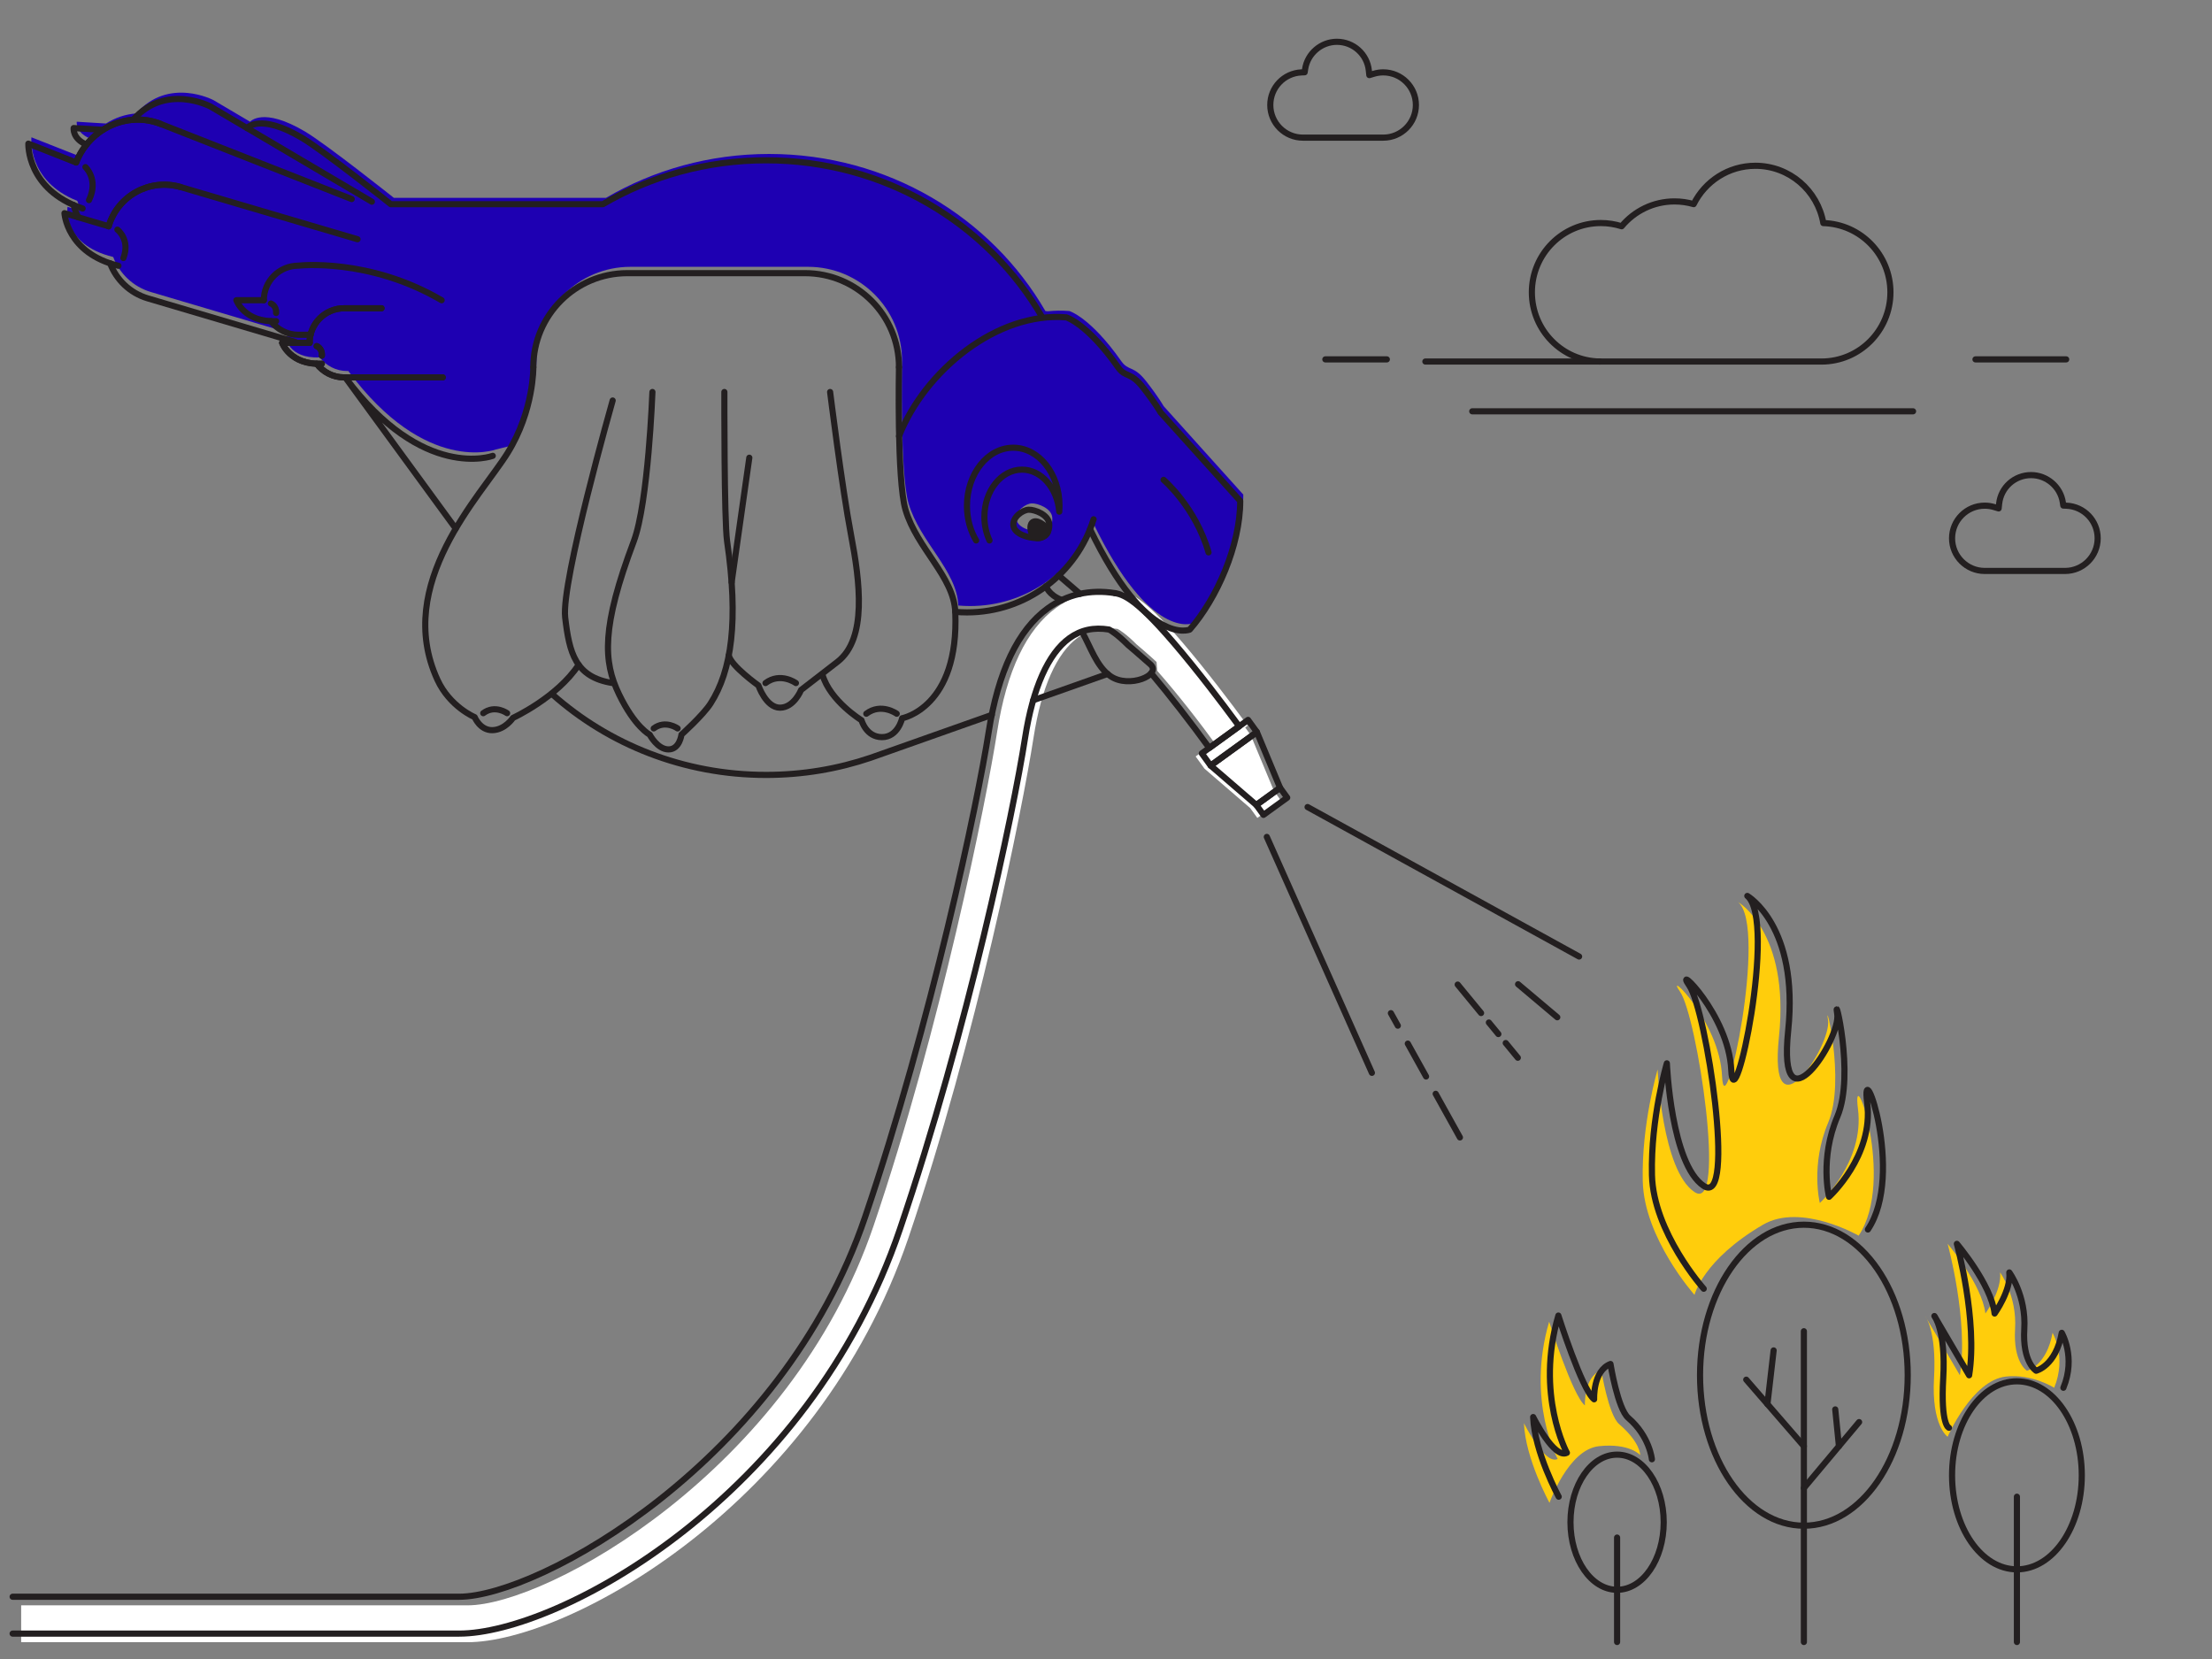 <?xml version="1.0" encoding="UTF-8"?><svg id="Layer_1" xmlns="http://www.w3.org/2000/svg" viewBox="0 0 720 540"><rect x="0" y="0" width="720" height="540" fill="#808080" stroke="none"/><defs><style>.cls-1{fill:#fff;}.cls-2{fill:#ffcd0c;}.cls-3{fill:#231f20;}.cls-4{fill:#1e00b2;}.cls-5{fill:none;stroke:#231f20;stroke-linecap:round;stroke-linejoin:round;stroke-width:2px;}</style></defs><g><path class="cls-2" d="M551.559,421.484s-16.405-18.396-16.849-37.019,4.848-36.358,4.848-36.358c0,0,1.359,32.811,12,39.905,10.641,7.094,.829-57.197-4.685-65.178s12.863,9.311,13.651,27.49,14.977-48.667,5.222-56.701c0,0,16.849,9.702,13.302,43.843s17.292,2.818,15.962-5.464,5.886,19.652,.061,33.397-2.722,26.16-2.722,26.16c0,0,14.632-13.302,12.415-30.594s12.429,23.056,.229,41.235c0,0-18.792-10.775-31.13-3.566-19.509,11.397-22.305,22.85-22.305,22.85Z"/><path class="cls-2" d="M504.356,489.171s-7.87-14.399-8.314-25.927c0,0,6.823,13.79,10.974,11.639,0,0-10.309-18.918-2.771-44.671,0,0,7.648,24.14,11.639,27.256,0,0-.443-9.26,5.321-11.497,0,0,2.338,14.576,5.798,17.556,6.997,6.027,6.872,10.096,6.872,10.096,0,0-3.434-3.954-13.422-2.893s-16.096,18.442-16.096,18.442Z"/><path class="cls-2" d="M633.943,467.668s-5.31-3.612-4.423-19.131-2.882-20.174-2.882-20.174l11.306,19.29c2.882-17.739-3.99-42.79-3.99-42.79,0,0,11.177,13.15,12.286,22.682,0,0,5.45-7.607,4.785-13.371,0,0,5.542,7.538,4.877,18.401s3.861,13.593,3.861,13.593c0,0,6.429-1.552,8.332-12.343,0,0,4.672,7.909,.536,17.886,0,0-7.184-4.587-15.705-3.651-11.002,1.208-18.983,19.609-18.983,19.609Z"/></g><path class="cls-4" d="M378.746,132.18s-1.428-2.649-5.624-8.032c-4.196-5.383-5.762-3.197-8.18-6.638-10.027-14.272-16.872-16.272-16.872-16.272-2.346-.194-4.702-.16-7.052,.082l-.753-.082c-17.649-30.51-51.303-51.125-89.916-51.125-19.43,0-37.605,5.22-53.116,14.294v-.004h-69.028s-21.882-17.418-28.91-21.583c-13.779-8.167-17.891-3.198-17.891-3.198l-1.938-1.143-9.965-5.878s-14.592-7.738-25.165,4.326l-0-.004c-3.484,.255-6.862,1.395-9.827,3.282h-.01l-9.52-.58s-.47,3.41,4.15,5.39c-1.369,1.709-2.508,3.657-3.358,5.805l-15.541-6.128s-1.547,14.189,14.937,20.696c0,0,.662,1.996,1.289,3.272l-4.476-1.331s-1.973,12.215,14.862,16.324c2.025,5.316,6.4,9.667,12.276,11.406l48.083,14.232-4.37,.234s.938,7.304,11.246,6.805v.005c2.055,2.693,5.289,4.439,8.938,4.439h.364c25.246,34.04,48.01,25.537,48.01,25.537l5.017-1.237c8.408-13.76,8.187-27.621,8.187-27.621v-0c0-16.902,13.702-30.604,30.604-30.604h57.813c16.902,0,30.604,13.702,30.604,30.604v0s-.733,36.673,2.116,46.394c3.701,12.627,15.716,21.748,16.206,33.254,1.259,.11,2.533,.167,3.82,.167,17.863,0,33.191-10.857,39.744-26.332l.309-.749c18.559,38.59,32.442,32.687,32.442,32.687,8.867-10.121,16.436-27.371,16.436-41.883l-25.942-28.812Zm-40.319,40.903c-2.605,.003-7.203-1.262-7.564-4.038-.361-2.776,3.019-5.122,4.959-5.196,1.94-.074,6.444,1.584,6.686,4.579,.242,2.995-1.476,4.653-4.081,4.655Z"/><path class="cls-1" d="M6.889,522.533H152.201c25.903,0,105.074-43.864,132.138-123.512,21.614-63.61,36.683-138.05,40.238-160.874,3.076-19.745,9.549-33.317,19.238-40.341,6.271-4.546,13.841-6.256,21.895-4.939,3.443,.562,8.488,2.857,24.868,23.096,8.164,10.087,15.239,19.842,15.536,20.252l-9.719,7.039c-6.003-8.287-12.902-17.154-19.732-24.928l-.201-2.85c-2.091-1.997-6.526-5.75-6.526-5.75-3.276-3.3-5.63-4.787-6.165-5.016l.005-.001c-4.961-.809-9.189,.109-12.919,2.812-6.907,5.006-11.894,16.234-14.423,32.471-3.756,24.107-18.654,97.908-40.734,162.889-29.684,87.356-111.142,131.65-143.5,131.65H6.889"/><polygon class="cls-1" points="414.656 257.419 407.108 239.286 404.238 235.322 389.181 246.227 392.052 250.191 406.927 263.017 409.258 266.235 416.987 260.638 414.656 257.419"/><path class="cls-3" d="M341.03,172.101s-2.605-2.94-4.545-2.33-1.053,5.094,.942,5.373,4.268-1.434,3.603-3.043Z"/><g><g><path class="cls-5" d="M116.371,77.871l-57.53-16.972c-10.003-2.961-20.511,2.748-23.472,12.751"/><path class="cls-5" d="M58.841,60.899c-10.003-2.961-20.511,2.748-23.472,12.751"/><path class="cls-5" d="M35.844,85.716c2.025,5.316,6.4,9.667,12.276,11.406l48.083,14.232"/><path class="cls-5" d="M35.369,73.65l-14.387-4.259s.734,13.007,17.57,17.116"/><path class="cls-5" d="M38.207,74.749s4.258,3.191,1.968,9.242"/></g><g><path class="cls-5" d="M114.473,64.798l-62.154-24.441c-10.805-4.261-23.138,1.347-27.546,12.526"/><path class="cls-5" d="M52.319,40.357c-10.805-4.261-23.138,1.347-27.546,12.526"/><path class="cls-5" d="M23.96,66.721c.368,1.385,.87,2.726,1.497,4.001"/><path class="cls-5" d="M24.773,52.883l-15.542-6.129s-.629,14.937,17.655,21.109"/><path class="cls-5" d="M27.81,54.387s4.385,4.021,1.164,10.74"/></g><path class="cls-5" d="M362.933,193.069c3.443,.562,8.488,2.857,24.868,23.096,8.164,10.087,15.239,19.842,15.536,20.252l-9.719,7.039c-6.003-8.287-12.902-17.154-18.926-24.317"/><g><path class="cls-5" d="M593.489,72.616c-1.835-10.597-11.03-18.657-22.108-18.657-8.799,0-16.411,5.086-20.092,12.488-1.978-.572-4.065-.886-6.226-.886-6.919,0-13.103,3.145-17.22,8.087-2.14-.678-4.414-1.048-6.776-1.048-12.396,0-22.447,10.093-22.447,22.542,0,12.351,9.894,22.379,22.158,22.535v.007h72.104c12.396,0,22.447-10.093,22.447-22.542,0-12.244-9.725-22.203-21.841-22.527Z"/><line class="cls-5" x1="520.779" y1="117.678" x2="463.956" y2="117.678"/><line class="cls-5" x1="451.411" y1="116.975" x2="431.395" y2="116.975"/><line class="cls-5" x1="622.694" y1="133.879" x2="479.213" y2="133.879"/><line class="cls-5" x1="643.015" y1="116.975" x2="672.539" y2="116.975"/></g><path class="cls-5" d="M435.156,13.604c-5.134,0-9.58,3.822-10.341,8.89l-.154,1.026-1.036,.046c-5.691,.251-10.149,4.913-10.149,10.613,0,5.859,4.766,10.625,10.625,10.625h26.147c5.859,0,10.625-4.767,10.625-10.625s-4.766-10.625-10.625-10.625c-1.045,0-2.08,.153-3.078,.454l-1.455,.44-.162-1.512c-.569-5.32-5.039-9.332-10.397-9.332Z"/><path class="cls-5" d="M650.709,163.974l-.162,1.512-1.455-.44c-.997-.301-2.033-.454-3.078-.454-5.859-0-10.625,4.766-10.625,10.625s4.766,10.625,10.625,10.625l26.147,0c5.859,0,10.625-4.767,10.625-10.625,0-5.7-4.458-10.362-10.149-10.613l-1.036-.046-.154-1.026c-.761-5.068-5.207-8.89-10.341-8.89-5.358-0-9.828,4.012-10.397,9.332Z"/><g><path class="cls-5" d="M677.617,480.216c0,16.901-9.453,30.602-21.114,30.602-11.66,0-21.113-13.7-21.113-30.602s9.453-30.603,21.113-30.603c11.662,0,21.114,13.701,21.114,30.603Z"/><line class="cls-5" x1="656.502" y1="487.171" x2="656.502" y2="534.465"/></g><g><path class="cls-5" d="M541.533,495.476c0,12.147-6.794,21.994-15.175,21.994-8.38,0-15.174-9.846-15.174-21.994s6.794-21.994,15.174-21.994c8.381,0,15.175,9.847,15.175,21.994Z"/><line class="cls-5" x1="526.358" y1="500.474" x2="526.358" y2="534.465"/></g><g><path class="cls-5" d="M620.956,447.624c0,27.055-15.132,48.987-33.798,48.987-18.668,0-33.799-21.932-33.799-48.987,0-27.055,15.132-48.989,33.799-48.989,18.666,0,33.798,21.933,33.798,48.989Z"/><line class="cls-5" x1="587.158" y1="433.313" x2="587.158" y2="534.465"/><line class="cls-5" x1="587.157" y1="470.729" x2="568.397" y2="449.08"/><line class="cls-5" x1="575.295" y1="457.04" x2="577.314" y2="439.554"/><line class="cls-5" x1="587.157" y1="484.359" x2="605.135" y2="462.885"/><line class="cls-5" x1="598.568" y1="470.729" x2="597.368" y2="458.756"/></g><g><g><rect class="cls-5" x="390.849" y="239.31" width="18.591" height="4.894" transform="translate(-65.739 280.673) rotate(-35.914)"/><polygon class="cls-5" points="416.656 256.42 408.927 262.017 394.052 249.191 409.108 238.286 416.656 256.42"/><rect class="cls-5" x="409.186" y="258.84" width="9.542" height="3.974" transform="translate(-74.299 292.401) rotate(-35.914)"/></g><line class="cls-5" x1="425.611" y1="262.691" x2="513.994" y2="311.343"/><line class="cls-5" x1="412.345" y1="272.411" x2="446.55" y2="349.205"/><line class="cls-5" x1="494.134" y1="320.362" x2="506.891" y2="331.114"/><g><line class="cls-5" x1="452.73" y1="329.78" x2="454.992" y2="333.853"/><line class="cls-5" x1="458.236" y1="339.692" x2="464.182" y2="350.395"/><line class="cls-5" x1="467.314" y1="356.034" x2="475.202" y2="370.232"/></g><g><line class="cls-5" x1="474.476" y1="320.477" x2="482.088" y2="329.739"/><line class="cls-5" x1="484.622" y1="332.823" x2="487.709" y2="336.579"/><line class="cls-5" x1="490.114" y1="339.505" x2="494.047" y2="344.291"/></g></g><path class="cls-5" d="M554.559,419.484s-16.405-18.396-16.849-37.019,4.848-36.358,4.848-36.358c0,0,1.359,32.811,12,39.905,10.641,7.094,.829-57.197-4.685-65.178s12.863,9.311,13.651,27.49,14.977-48.667,5.222-56.701c0,0,16.849,9.702,13.302,43.843s17.292,2.818,15.962-5.464,5.886,19.652,.061,33.397-2.722,26.16-2.722,26.16c0,0,14.632-13.302,12.415-30.594s12.429,23.056,.229,41.235"/><path class="cls-5" d="M507.356,487.171s-7.87-14.399-8.314-25.927c0,0,6.823,13.79,10.974,11.639,0,0-10.309-18.918-2.771-44.671,0,0,7.648,24.14,11.639,27.256,0,0-.443-9.26,5.321-11.497,0,0,2.338,14.576,5.798,17.556,6.997,6.027,7.682,13.462,7.682,13.462"/><path class="cls-5" d="M634.386,464.743s-2.753-.687-1.866-16.206-2.882-20.174-2.882-20.174l11.306,19.29c2.882-17.739-3.99-42.79-3.99-42.79,0,0,11.177,13.15,12.286,22.682,0,0,5.45-7.607,4.785-13.371,0,0,5.542,7.538,4.877,18.401s3.861,13.593,3.861,13.593c0,0,6.429-1.552,8.332-12.343,0,0,4.672,7.909,.536,17.886"/><path class="cls-5" d="M355.96,169.019c-5.462,17.561-21.843,30.312-41.202,30.312-1.287,0-2.561-.056-3.82-.167"/><path class="cls-5" d="M378.744,156.19s10.391,8.865,14.632,23.61"/><path class="cls-5" d="M354.811,172.25c18.559,38.59,32.442,32.687,32.442,32.687,8.867-10.121,16.436-27.371,16.436-41.883l-25.942-28.812s-1.428-2.649-5.624-8.032-5.762-3.197-8.18-6.638c-10.027-14.272-16.872-16.272-16.872-16.272-22.502-1.866-46.05,17.341-54.455,38.692"/><path class="cls-5" d="M322.805,232.706l-39.39,13.932c-10.664,3.624-22.128,5.595-34.066,5.595-26.811,0-51.23-9.939-69.562-26.227"/><line class="cls-5" x1="360.525" y1="219.365" x2="336.3" y2="227.933"/><g><path class="cls-5" d="M322.08,175.917c-1.049-2.265-1.659-4.89-1.659-7.7,0-8.48,5.472-15.354,12.223-15.354,6.299,0,11.482,5.988,12.147,13.678,.049-.622,.076-1.252,.076-1.891,0-10.45-6.743-18.921-15.062-18.921s-15.062,8.471-15.062,18.921c0,4.227,1.117,8.117,2.982,11.267"/><path class="cls-5" d="M334.822,165.91c1.94-.074,6.444,1.584,6.686,4.579s-1.476,4.653-4.081,4.655-7.203-1.262-7.564-4.038,3.019-5.122,4.959-5.196Z"/><path class="cls-5" d="M341.03,172.101s-2.605-2.94-4.545-2.33-1.053,5.094,.942,5.373,4.268-1.434,3.603-3.043Z"/></g><path class="cls-5" d="M160.391,148.375s-22.764,8.503-48.01-25.537l35.942,49.194"/><path class="cls-5" d="M173.595,119.516v-0c0-16.902,13.702-30.604,30.604-30.604h57.813c16.902,0,30.604,13.702,30.604,30.604v0"/><path class="cls-5" d="M292.616,119.516s-.733,36.673,2.116,46.394c3.701,12.627,15.716,21.748,16.206,33.254,1.327,31.182-17.295,34.621-17.295,34.621,0,0-1.33,6.152-6.568,6.152-5.154,0-6.652-5.5-6.652-5.5,0,0-10.231-6.242-12.722-14.837"/><path class="cls-5" d="M291.883,232.316s-5.048-3.66-9.904,0"/><path class="cls-5" d="M259.072,222.337s-5.048-3.66-9.904,0"/><path class="cls-5" d="M220.558,237.095s-3.963-2.874-7.775,0"/><path class="cls-5" d="M235.78,127.594s-.091,41.865,.887,48.588c3.769,25.9,1.499,42.116-5.397,52.834-2.439,3.79-9.457,10.103-9.457,10.103,0,0-.581,4.81-4.212,4.81s-6.126-4.81-6.126-4.81c0,0-4.791-2.402-9.974-13.114s-5.746-21.837,4.793-49.824c4.735-12.575,6.068-48.588,6.068-48.588"/><path class="cls-5" d="M270.201,127.594s3.909,31.372,6.803,46.502,5.317,33.803-4.397,41.319-11.86,9.168-11.86,9.168c0,0-2.301,5.764-6.873,5.764s-7.014-7.231-7.014-7.231c0,0-8.92-6.339-9.644-9.792"/><line class="cls-5" x1="243.899" y1="148.985" x2="238.143" y2="189.534"/><path class="cls-5" d="M199.423,130.362s-16.81,59.058-15.462,70.605,3.269,19.453,15.462,21.369"/><path class="cls-5" d="M173.595,119.516s.228,14.061-8.366,27.918-37.192,42.596-22.85,73.822c4.051,8.819,12.125,12.173,12.125,12.173,0,0,1.74,4.347,5.815,4.236s6.651-3.993,6.651-3.993c0,0,14.312-6.56,21.386-17.301"/><path class="cls-5" d="M124.184,100.34h-12.166c-6.212,0-11.249,5.036-11.249,11.249"/><path class="cls-5" d="M103.079,118.399c2.055,2.693,5.289,4.439,8.938,4.439h32.093"/><path class="cls-5" d="M100.769,111.589h-8.936s2.618,7.304,12.926,6.805"/><path class="cls-5" d="M103.079,112.658s1.864,.692,1.685,3.103"/><g><path class="cls-5" d="M124.184,100.34h-12.166c-6.212,0-11.249,5.036-11.249,11.249"/><path class="cls-5" d="M103.079,118.399c2.055,2.693,5.289,4.439,8.938,4.439h32.093"/><path class="cls-5" d="M100.769,111.589h-8.936s2.618,7.304,12.926,6.805"/><path class="cls-5" d="M103.079,112.658s1.864,.692,1.685,3.103"/></g><g><path class="cls-5" d="M88.187,104.53c2.055,2.693,5.289,4.439,8.938,4.439h3.956"/><path class="cls-5" d="M85.876,97.72h-8.936s2.618,7.304,12.926,6.805"/><path class="cls-5" d="M88.187,98.789s1.864,.692,1.685,3.103"/><path class="cls-5" d="M143.746,97.72c-23.759-13.911-46.621-11.249-46.621-11.249-6.212,0-11.249,5.036-11.249,11.249"/></g><g><path class="cls-5" d="M33.507,42.262l-9.528-.577s-.472,3.412,4.157,5.393"/><path class="cls-5" d="M121.042,65.655l-42.575-25.114-9.965-5.878s-14.592-7.738-25.165,4.326"/></g><path class="cls-5" d="M80.405,41.685s4.112-4.969,17.891,3.198c7.028,4.165,28.91,21.583,28.91,21.583h69.028v.004c15.511-9.074,33.686-14.294,53.116-14.294,38.614,0,72.267,20.615,89.916,51.125"/><path class="cls-5" d="M165.067,232.141s-3.963-2.874-7.775,0"/><path class="cls-5" d="M351.535,193.292l-6.917-5.966"/><path class="cls-5" d="M4.11,519.734H149.423c25.903,0,105.074-43.864,132.138-123.512,21.614-63.61,36.683-135.05,40.238-157.874,3.076-19.745,9.549-33.317,19.238-40.341,6.271-4.546,13.841-6.256,21.895-4.939"/><path class="cls-5" d="M352.133,205.564c2.825,4.881,4.706,11.341,9.342,14.535,5.997,4.131,16.772-.425,13.015-3.808-2.897-2.609-7.332-6.362-7.332-6.362-3.276-3.3-5.63-4.787-6.165-5.016l.005-.001c-4.961-.809-9.189,.109-12.919,2.812-6.907,5.006-11.894,16.234-14.423,32.471-3.756,24.107-18.654,94.908-40.734,159.889-29.684,87.356-111.142,131.65-143.5,131.65H4.11"/><path class="cls-5" d="M340.483,190.823s.782,2.816,5.124,4.481"/></g></svg>